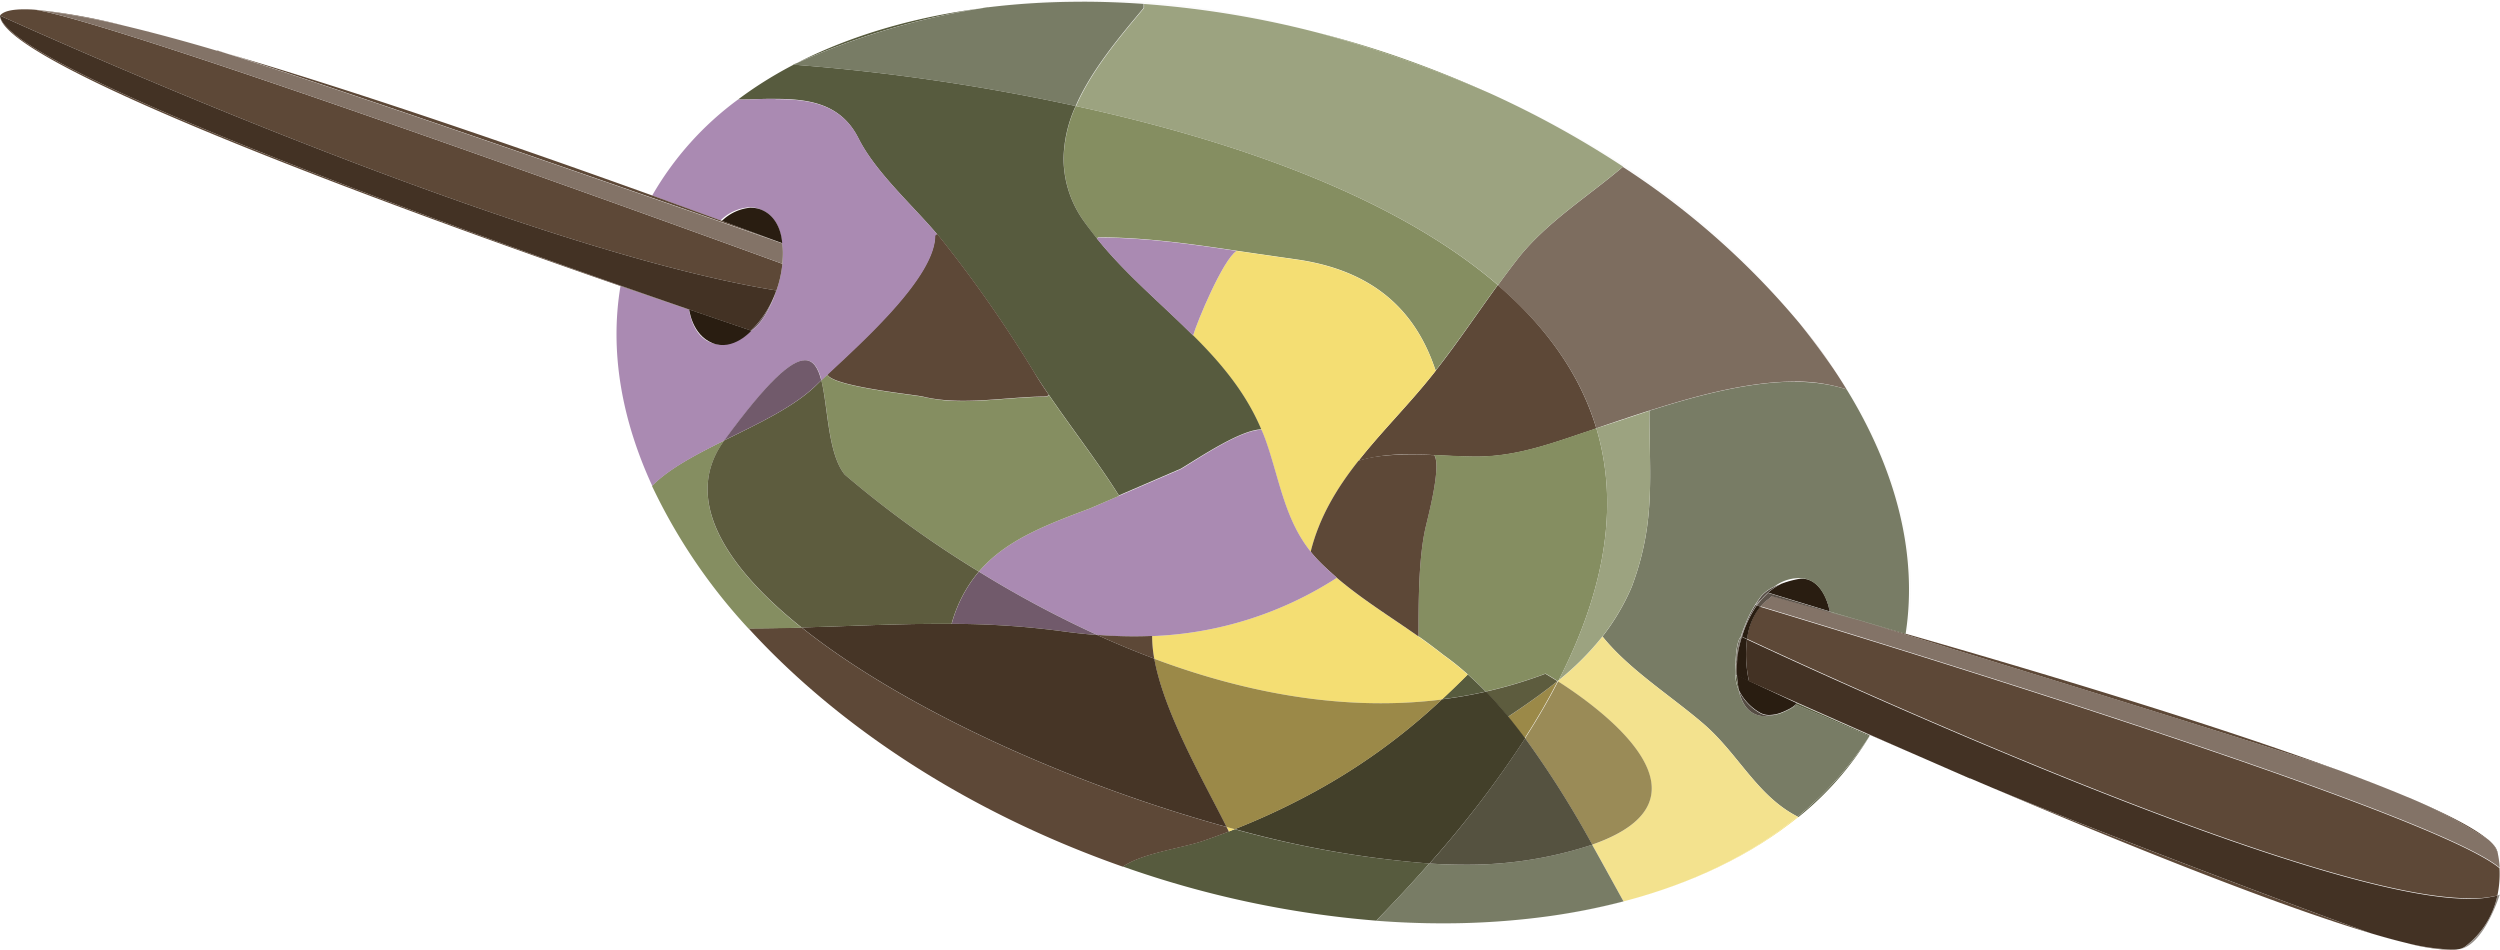 <svg xmlns="http://www.w3.org/2000/svg" viewBox="0 -0.004 449.47 170.791"><title>Depositphotos_130345390_11</title><g data-name="Layer 2"><g data-name="—ÎÓÈ_1"><path d="M432.9 169.61a35.72 35.72 0 0 0 7.6 1.17 8 8 0 0 0 1.5-.12h-.08c-.38 0-.78.05-1.21.05a37.68 37.68 0 0 1-7.8-1.11zm15.32-17.79a5.32 5.32 0 0 1 .86 1.64 2.92 2.92 0 0 0-.86-1.64zm-15.46-8.51a87.65 87.65 0 0 1 14.6 7.68c-2.52-2.16-7.71-4.8-14.61-7.7zm-75.33-2c23.75 10.1 51.44 21.3 68.91 26.5-2.93-.93-47.46-17.48-68.91-26.5zm-43-18.86c1.9.86 4.86 2.19 8.62 3.86 3.66 1.63 8.1 3.6 13.07 5.78 5.47 2.39 11.59 5.05 18.06 7.82h-.08c-16-6.94-33.48-14.69-39.72-17.47zm-2.24-1h.1-.1zm22.21-9.87c26 8 74.9 23 86.29 27-23.19-8.55-55.7-18.25-78.07-24.65l-8.26-2.35zM316.5 109a11.32 11.32 0 0 0-2.4 5.85c10.41 4.88 100.4 46.64 129.86 46.64A18.6 18.6 0 0 0 449 161a18.69 18.69 0 0 0 .38-4.91c-12.58-10.55-121.86-43.67-132.91-47z" fill="#5d4837"/><path d="M336.08 132.4a61.76 61.76 0 0 1-12.89 14.42l.15.07a55.84 55.84 0 0 0 12.75-14.49zm-13-6l-.06.14a5.52 5.52 0 0 1-1.66 1.16c-.22.12-.44.23-.66.34a13.32 13.32 0 0 0 2.36-1.27l13 5.58.06-.15c-5-2.18-9.41-4.15-13.07-5.78zm-11-6.65a8.41 8.41 0 0 0 .57 4.38q-.09-.42-.16-.9a12.91 12.91 0 0 1-.27-1.7l-.13-.06v-1.69zm17-9.75l5.32 1.63 8.26 2.35-13.58-4zm-5.44-6a3 3 0 0 0-.38 0 5.06 5.06 0 0 1 1 .11c1.87.17 3.08 1.68 3.82 3.15-1.37-3-3.57-3.27-4.46-3.27z" fill="#575b3e"/><path d="M323.55 58.08q3.25 4 6.15 8.26-2.81-4.19-6.15-8.26zm-54.27-6.81c-3.71 5.1-7.22 10.35-11.11 15.31l-.41.54c-4.3 5.45-9.28 10.35-13.52 15.72a30.36 30.36 0 0 1 9.24-1.12c1.46 0 2.93 0 4.38.11 2.73.11 5.36.27 7.58.27 7.42 0 13.9-2.51 20.86-4.83l.7-.27c-3-10-9.32-18.54-17.71-25.77z" fill="#5d4837"/><path d="M323.18 146.82c-9.42 7.72-20.53 12.41-31.3 15.24 12.28-3.21 23-8.33 31.44-15.18l-.15-.07zm-43-24.48l-.16.13h.07l.09-.18z" fill="#f4de73"/><path d="M287 77l-.7.23c-7 2.32-13.44 4.83-20.86 4.83-2.22 0-4.85-.16-7.58-.27 1.35 2-1.21 11.41-1.62 13.28-1.23 5.63-1.2 13.59-1.2 19.32 1.54 1.08 3 2.19 4.5 3.36a48.74 48.74 0 0 1 4.33 3.47q1.66 1.47 3.24 3.1a80.09 80.09 0 0 0 10.76-3.22s.85.48 2.19 1.34l.16-.13c9.11-17.77 10.56-32.72 6.79-45.3z" fill="#858e61"/><path d="M193.41 19.09a23.76 23.76 0 0 0-2.18 9.53 19.42 19.42 0 0 0 3.7 11.24c.72 1 1.49 2.06 2.28 3l.25-.2c8.26 0 16.6 1.17 24.85 2.41 3.45.51 6.88 1 10.28 1.49 12.36 1.65 21.35 7.54 25.46 19.89l.12.09c3.89-5 7.41-10.21 11.11-15.31-19.35-16.67-49.72-26.49-75.87-32.18zM236.9 5.87a232.81 232.81 0 0 1 30.83 10.88q-7.27-3.3-15-6.06T236.9 5.87z" fill="#858e61"/><path d="M291.88 162.05a118.38 118.38 0 0 1-13.22 2.64 117.08 117.08 0 0 0 13.23-2.63zm-69.86-13l-1.09.43q-2.28.88-4.61 1.68c-3.89 1.33-11 2.21-14.43 4.63a179.59 179.59 0 0 0 45.65 9.74h-.12q5.13-5.27 9.55-10.29a182.67 182.67 0 0 1-34.97-6.16zm41.85-27.81c-1.56 1.56-3.1 3-4.63 4.47q3.93-.49 7.87-1.37-1.58-1.62-3.24-3.1z" fill="#575b3e"/><path d="M220.52 148.67l.36.71.05.12 1.09-.43-1.5-.41zm19.82-44.8a65.65 65.65 0 0 1-33.21 10.49v.07a22.75 22.75 0 0 0 .38 4c12.61 4.71 26.51 8 40.75 8a88.12 88.12 0 0 0 11-.67c1.54-1.42 3.07-2.91 4.63-4.47a48.74 48.74 0 0 0-4.33-3.47c-1.46-1.17-3-2.28-4.5-3.36-4.93-3.47-10.13-6.66-14.7-10.56z" fill="#f4de73"/><path d="M258.17 66.58l-.41.54c-4.3 5.45-9.28 10.35-13.52 15.72-3.82 4.83-7 10-8.6 16.36-4.53-5.63-5.53-12.46-7.85-19.33-.3-.89-.63-1.76-1-2.6-2.8-6.65-7.31-12-12.29-16.93.71-2.49 5.36-13.64 7.81-15.23 3.45.51 6.88 1 10.28 1.49 12.36 1.65 21.35 7.54 25.46 19.89z" fill="#f4de73"/><path d="M257.86 81.83c1.35 2-1.21 11.41-1.62 13.28-1.23 5.63-1.2 13.59-1.2 19.32-4.93-3.47-10.13-6.66-14.7-10.56-1.12-1-2.19-1.94-3.22-3a20.45 20.45 0 0 1-1.48-1.68c1.58-6.32 4.78-11.53 8.6-16.36 3.76-1.24 8.84-1.2 13.62-1z" fill="#5d4837"/><path d="M226.8 77.27c-3.76 0-11.32 5.18-14.46 7.06l-11.15 4.81-5.19 2.25c-8.17 3.06-15.23 5.77-20 11.37a192.22 192.22 0 0 0 21.3 11.4q3.37.26 6.62.26 1.5 0 3-.06h.23a65.65 65.65 0 0 0 33.21-10.49c-1.12-1-2.19-1.94-3.22-3a20.45 20.45 0 0 1-1.48-1.68c-4.53-5.63-5.53-12.46-7.85-19.33-.3-.89-.63-1.76-1-2.6z" fill="#aa8ab2"/><path d="M197.28 114.17c3.3 1.5 6.72 2.92 10.24 4.24a22.75 22.75 0 0 1-.38-4v-.07h-.23q-1.48.06-3 .06-3.26 0-6.62-.26zm-53.16-1.36c-3.17.09-6.35.15-9.55.15 16 17.53 39.09 32.87 66.8 42.68l.52.18c3.43-2.42 10.54-3.3 14.43-4.63q2.32-.8 4.61-1.68l-.05-.12-.36-.71c-28.4-7.81-58.32-21.41-76.4-35.87z" fill="#5d4837"/><path d="M177.62 1.33c-17.75 2.18-33.31 7.83-44.93 16.56 1.1 0 2.23 0 3.36-.06s2.22-.06 3.33-.06c6 0 11.71.83 14.85 6.9l.09.17c3 6 9.56 11.88 14.09 17.19q.41.47.78.93a229.38 229.38 0 0 1 16.73 24c.83 1.32 1.72 2.67 2.64 4 4.1 6 8.93 12.23 12.6 18.1l11.15-4.81c3.14-1.88 10.7-7 14.46-7.06-2.8-6.65-7.31-12-12.29-16.93-5.78-5.77-12.19-11.06-17.29-17.44-.79-1-1.56-2-2.28-3a19.42 19.42 0 0 1-3.7-11.24 23.76 23.76 0 0 1 2.18-9.53 372.11 372.11 0 0 0-50.77-7.44 132.2 132.2 0 0 1 35-10.32z" fill="#575b3e"/><path d="M197.46 42.7c8.26 0 16.6 1.17 24.85 2.41-2.45 1.59-7.1 12.74-7.81 15.23-5.78-5.77-12.19-11.06-17.29-17.44z" fill="#aa8ab2"/><path d="M130.21 79.18c-5 2.49-9.88 5-13 8.16A101.68 101.68 0 0 0 134.57 113c3.19 0 6.37-.06 9.55-.15-14.4-11.51-21.29-23.55-13.91-33.63zm18.53-11.85l-1.09 1c1.26 4.8 1.15 13.13 4.21 17A187.39 187.39 0 0 0 176 102.76c4.78-5.6 11.83-8.31 20-11.37l5.2-2.24c-3.67-5.87-8.5-12.08-12.6-18.1l-.41.28c-4.69 0-10 .77-15 .77a30.13 30.13 0 0 1-7.3-.77c-2-.4-16.42-1.87-17.13-4z" fill="#858e61"/><path d="M188.58 71l-.41.28c-7 0-15.36 1.74-22.3 0-2-.4-16.42-1.87-17.13-4 6.4-6 19.36-17.57 19.36-25l.33-.28q.41.47.78.93a229.38 229.38 0 0 1 16.73 24c.83 1.41 1.72 2.76 2.64 4.07z" fill="#5d4837"/><path d="M139.38 17.77c-1.11 0-2.22 0-3.33.06s-2.26.06-3.36.06a55.93 55.93 0 0 0-15.44 17.27l12.28 4.47a8.16 8.16 0 0 1 5.27-2.37 5 5 0 0 1 1.67.29l.4.16c3.47 1.42 3.7 5.64 3.72 6a14.72 14.72 0 0 1 .15 2.09q0 .79-.08 1.61a20 20 0 0 1-1.07 4.79s-1.64 5.38-4.49 7.24h-.07a8.26 8.26 0 0 1-5.4 2.5 5 5 0 0 1-1.68-.29c-2.11-.74-3.49-2.85-4-5.62l.1-.3c-3.53-1.21-7.76-2.66-12.51-4.31v.12c-1.93 11.61.2 23.83 5.72 35.8 3.13-3.13 8-5.66 13-8.16 7.79-10.64 12-14.41 14.51-14.41 1.52 0 2.36 1.44 2.93 3.6l1.09-1c6.4-6 19.36-17.57 19.36-25l.33-.28c-4.53-5.31-11.08-11.18-14.09-17.19l-.09-.17c-3.14-6.07-8.86-6.9-14.85-6.9z" fill="#aa8ab2"/><path d="M140.59 43.72l.07 3.69q.08-.82.08-1.61a14.72 14.72 0 0 0-.15-2.09zM39 9.08h.12C59.77 15.41 140.6 43.69 140.6 43.69l-10.83-4-.23-.08-12.28-4.47C96 27.48 64.16 16.36 39 9.08zM6.44 1.75A149.58 149.58 0 0 1 22.28 4.6 106.58 106.58 0 0 0 6.44 1.75zm-2-.08C2.16 1.67.64 2 0 2.79.11 11.55 72.82 38 111.51 51.41c4.75 1.65 9 3.1 12.51 4.31 6.34 2.15 10.39 3.5 11 3.71C131.47 58.23 1 14.32 0 2.8c0 0 91.15 41.64 139.59 49.42a20 20 0 0 0 1.07-4.79C140.29 47.29 21.83 4 6.18 1.73q-.94-.06-1.76-.06z" fill="#5d4837"/><path d="M139.59 52.21a18 18 0 0 1-4.59 7.22h.07c2.85-1.86 4.49-7.24 4.49-7.24z" fill="#695361"/><path d="M0 2.8c1 11.52 131.47 55.43 135 56.63a18 18 0 0 0 4.56-7.22C91.15 44.43 0 2.8 0 2.8z" fill="#433224"/><path d="M135 37.33a8.39 8.39 0 0 0-5.21 2.38l10.83 4c0-.36-.25-4.58-3.72-6a5 5 0 0 0-1.87-.36z" fill="#291d11"/><path d="M123.92 55.64l11.18 3.81s-3.29 3.73-7 2.23-4.18-6.04-4.18-6.04z" fill="#291d11"/><path d="M312.31 121.52c0 .54.09 1.09.17 1.66q.07.47.16.9a9.25 9.25 0 0 0 3.72 4 3.2 3.2 0 0 0 1.74.46 6.31 6.31 0 0 0 1.88-.33 10.9 10.9 0 0 0 1.43-.62 5.52 5.52 0 0 0 1.66-1.16l-8.56-4-2.14-1zM329 109.94h.12-.12zm-13.14-1.1a19.85 19.85 0 0 0-2.67 5.62l.93.44a11.32 11.32 0 0 1 2.4-5.85l-.66-.2zm8.1-4.79a4.45 4.45 0 0 0-.92.1 18.2 18.2 0 0 0-2.71.77 11.5 11.5 0 0 0-3.55 2.74l1.17-1.1 11 3.36a11.51 11.51 0 0 0-.84-2.71c-.74-1.47-1.94-3-3.82-3.15h-.36z" fill="#291d11"/><path d="M426.35 167.83h.06c1.17.36 3.68 1.11 6.5 1.76-2-.47-4.17-1.07-6.56-1.78zm23.09-7l-.44.17a15.53 15.53 0 0 1-5.85 9.23 2.81 2.81 0 0 1-1.18.47c4.58-.56 7.44-9.83 7.44-9.83zM354.25 140l3.18 1.36-3.18-1.36z" fill="#291d11" opacity=".502"/><path d="M314.09 114.9a22.74 22.74 0 0 0 .36 7.58c6.23 2.77 23.7 10.52 39.72 17.47h.08l3.18 1.36c21.45 9 66 25.56 68.91 26.5 2.39.71 4.59 1.31 6.56 1.78a37.68 37.68 0 0 0 7.8 1.11c.42 0 .83 0 1.21-.05h.09a2.81 2.81 0 0 0 1.18-.47A15.53 15.53 0 0 0 449 161a18.6 18.6 0 0 1-5.07.59c-29.46 0-119.45-41.76-129.86-46.64z" fill="#433224"/><path d="M312.6 116.61c-.19.84-.32 1.62-.42 2.31V120c0 .5 0 1 .07 1.47h.1a20.89 20.89 0 0 1 .29-4.91z" fill="#433224"/><path d="M312.18 118.92c0 .28-.07.55-.1.8v1.69l.13.06c0-.48-.07-1-.07-1.47v-1.08z" fill="#403c27"/><path d="M313.17 114.46c-.23.74-.42 1.46-.57 2.15a20.89 20.89 0 0 0-.29 4.91l2.14 1a22.74 22.74 0 0 1-.36-7.58l-.93-.44z" fill="#291d11"/><path d="M22.28 4.6C27.31 5.81 33 7.33 39 9.08c-6.37-1.95-12-3.4-16.7-4.47zM5.7 1.67l.48.06h.26l-.74-.06z" fill="#efefef" opacity=".259"/><path fill="#bca4c2" d="M140.66 47.42v.01-.01z"/><path d="M6.18 1.73C21.83 4 140.29 47.29 140.66 47.43l-.07-3.69S59.76 15.44 39.1 9.11h-.12C33 7.33 27.31 5.81 22.28 4.6A149.58 149.58 0 0 0 6.44 1.75h-.26z" fill="#837367"/><path d="M449.08 153.46v.05a15 15 0 0 1 .33 2.54 7.64 7.64 0 0 0-.36-2.61zm-1.7-2.45a8.87 8.87 0 0 1 .85.82 4.23 4.23 0 0 0-.85-.82zm-26.63-12.39c4.38 1.62 8.43 3.19 12 4.7-3.41-1.48-7.41-3.08-12-4.7zm-102.26-31.44l.22.06-.22-.06z" fill="#efefef" opacity=".259"/><path d="M318.49 107.18l-.33.37a8.37 8.37 0 0 0-1.66 1.45c11 3.33 120.33 36.45 132.91 47a15 15 0 0 0-.33-2.54v-.05a5.32 5.32 0 0 0-.86-1.64 8.87 8.87 0 0 0-.85-.82 87.65 87.65 0 0 0-14.6-7.68c-3.58-1.5-7.63-3.08-12-4.7-11.39-4-60.26-19-86.29-27l-5.29-1.49-10.42-2.88-.22-.06z" fill="#837367"/><path d="M329.1 110v.14l5.29 1.49-5.29-1.63z" fill="#7e816c"/><path d="M317.95 106.58l-1.17 1.1a14.23 14.23 0 0 0-.93 1.17l.66.2a8.37 8.37 0 0 1 1.66-1.49l.33-.37.22.06 10.42 2.88v-.14h-.12l-11-3.36z" fill="#5c534a"/><path d="M278.66 164.7a138.47 138.47 0 0 1-19.27 1.3q-5.82 0-11.85-.46a111.75 111.75 0 0 0 11.45.52 140.23 140.23 0 0 0 19.67-1.37zm57.47-32.38v.08l.05-.08zM320.75 128c-.25.1-.5.2-.77.28s-.47.15-.71.22a7.18 7.18 0 0 0 1.48-.5zm2.52-24a7.36 7.36 0 0 0-4.17 1.49c.36-.18.77-.36 1.23-.53a11.24 11.24 0 0 1 2.93-1zm-26.32-30.28l-.41.13.41-.13zm.42-.13h-.05.05zm25.36-5c-8.06 0-17.11 2.36-25.18 4.91 8.07-2.55 17.12-4.91 25.18-4.91zm0 0zm7-2.28q1.21 1.8 2.32 3.62c8.82 14.43 12.79 29.57 10.71 43.83v.16h.1s5.3-20.83-13-47.49l-.1-.15zm-62-49.59a176.4 176.4 0 0 1 24 13.21c-6.15 5.27-13.83 10-19 16.66 5.17-6.65 12.85-11.39 19-16.66a141.79 141.79 0 0 1 31.79 28.12c-13.28-16.49-31-30.44-55.82-41.32zM196.15 0a128.73 128.73 0 0 0-18.53 1.33 139.51 139.51 0 0 1 17-1q5.45 0 11.08.4v.73c-4.44 5.28-9.44 11.26-12.23 17.64 2.79-6.38 7.79-12.36 12.23-17.64V.73a174.33 174.33 0 0 1 31.2 5.14h-.08A150.27 150.27 0 0 0 196.15 0z" fill="#efefef" opacity=".22"/><path d="M313.82 112.32c-.19.45-.38.91-.54 1.38q-.15.41-.27.82l.09-.08c.22-.76.46-1.47.72-2.12z" fill="#7d6d5f"/><path d="M322.74 68.62c-8.06 0-17.11 2.36-25.18 4.91l-.19.06h-.05l-.37.12-.41.13c0 4.18.14 7.88.14 11.4 0 6.68-.49 12.74-3.31 20.27a40.12 40.12 0 0 1-5.26 8.92c4.73 5.92 12.52 10.82 18.22 15.75 6.24 5.4 9.58 12.91 16.85 16.63a61.76 61.76 0 0 0 12.89-14.42v-.08l-13-5.58a13.32 13.32 0 0 1-2.36 1.27 7.18 7.18 0 0 1-1.48.5 7.27 7.27 0 0 1-1.83.25c-2 0-4-1.07-4.8-4.66a8.41 8.41 0 0 1-.57-4.38c0-1.8.21-4.5.93-5.22q.13-.41.27-.82c.17-.47.35-.93.54-1.38a20.38 20.38 0 0 1 2.89-5.16 7 7 0 0 1 2.38-1.7 7.36 7.36 0 0 1 4.17-1.49 3 3 0 0 1 .38 0c.9 0 3.09.32 4.46 3.27a12.49 12.49 0 0 1 1 2.76l13.58 4v-.16C344.81 99.53 340.84 84.39 332 70a29.42 29.42 0 0 0-9.27-1.34z" fill="#787c65"/><path d="M291.76 30c-6.15 5.27-13.83 10-19 16.66a175.71 175.71 0 0 0-3.48 4.65C277.67 58.5 284 67 287 77c2.88-1 6.11-2.09 9.54-3.19l.41-.13.37-.12h.05l.19-.06c8.07-2.55 17.12-4.91 25.18-4.91A29.42 29.42 0 0 1 332 70q-1.11-1.82-2.32-3.62-2.91-4.23-6.15-8.26A141.79 141.79 0 0 0 291.76 30z" fill="#7d6d5f"/><path d="M288.11 114.44a50.13 50.13 0 0 1-7.9 7.9l-.09.18c7.53 4.81 30 21 6.12 29.35 2 3.49 3.83 6.93 5.64 10.19 10.77-2.82 21.88-7.52 31.3-15.24-7.27-3.72-10.61-11.22-16.85-16.63-5.7-4.93-13.49-9.83-18.22-15.75z" fill="#f3e28e"/><path d="M296.54 73.85A920.99 920.99 0 0 1 287 77c3.77 12.58 2.33 27.53-6.79 45.3a50.13 50.13 0 0 0 7.9-7.9 40.12 40.12 0 0 0 5.26-8.92c2.82-7.52 3.31-13.59 3.31-20.27 0-3.53-.14-7.23-.14-11.4z" fill="#9ca380"/><path d="M205.69.71v.73c-4.44 5.28-9.44 11.26-12.23 17.64 26.15 5.69 56.51 15.51 75.87 32.18 1.14-1.57 2.29-3.12 3.48-4.65 5.17-6.65 12.85-11.39 19-16.66a176.4 176.4 0 0 0-24-13.21A232.81 232.81 0 0 0 236.9 5.87 174.33 174.33 0 0 0 205.69.71z" fill="#9ca380"/><path d="M286.24 151.86a71.61 71.61 0 0 1-22.76 3.6c-2.1 0-4.28-.07-6.52-.21q-4.43 5-9.55 10.29h.12q6 .46 11.85.46a138.47 138.47 0 0 0 19.28-1.31 118.38 118.38 0 0 0 13.22-2.64c-1.81-3.26-3.68-6.7-5.64-10.19z" fill="#787c65"/><path d="M194.61.31a139.51 139.51 0 0 0-17 1 132.2 132.2 0 0 0-35 10.32 372.11 372.11 0 0 1 50.77 7.44c2.79-6.38 7.79-12.36 12.23-17.64V.7q-5.62-.4-11.08-.4z" fill="#787c65"/><path d="M312.64 124.11c.77 3.58 2.76 4.66 4.8 4.66a7.27 7.27 0 0 0 1.83-.25c.24-.06.48-.14.71-.22a6.31 6.31 0 0 1-1.88.33 3.2 3.2 0 0 1-1.74-.46 9.25 9.25 0 0 1-3.72-4zm15.48-16.89a11.51 11.51 0 0 1 .84 2.71h.12a12.49 12.49 0 0 0-1-2.76zm-7.8-2.29c-.46.17-.87.35-1.23.53a7 7 0 0 0-2.38 1.7 20.38 20.38 0 0 0-2.89 5.16c-.26.65-.5 1.36-.72 2.12h.06a19.85 19.85 0 0 1 2.67-5.62l-.25-.07 1.17-1.1a11.5 11.5 0 0 1 3.55-2.74z" fill="#544b42"/><path d="M313.1 114.44l-.09.08a19.56 19.56 0 0 0-.83 4.41c.1-.69.23-1.48.42-2.31a22.05 22.05 0 0 1 .5-2.17z" fill="#695c51"/><path d="M313 114.52c-.73.72-.9 3.42-.93 5.22 0-.25.06-.52.1-.8a19.56 19.56 0 0 1 .83-4.41z" fill="#666353"/><path d="M313.11 114.43a22.05 22.05 0 0 0-.5 2.17c.15-.69.34-1.41.57-2.15h-.06z" fill="#544b42"/><path d="M329 109.94zm-12.19-2.26l-1.17 1.1.25.07a14.23 14.23 0 0 1 .93-1.17z" fill="#7c756e"/><path d="M169.14 112.15c-5.7 0-11.4.2-17.11.4 5.71-.2 11.41-.4 17.11-.4zm0 0z" fill="#291d11" opacity=".439"/><path d="M280 122.47c-2.75 2.22-5.73 4.3-8.9 6.41q1.56 1.88 3 3.87 3.38-5.26 5.93-10.23h-.07z" fill="#9b8948"/><path d="M277.86 121.13a80.09 80.09 0 0 1-10.76 3.22c1.4 1.44 2.75 2.95 4 4.52 3.17-2.11 6.15-4.19 8.9-6.41-1.34-.85-2.19-1.34-2.19-1.34z" fill="#5d5c3e"/><path d="M267.11 124.36q-3.94.88-7.87 1.37A111.21 111.21 0 0 1 235 143.05a126.64 126.64 0 0 1-13 6 182.67 182.67 0 0 0 35 6.2 188.9 188.9 0 0 0 17.22-22.5q-1.48-2-3-3.87c-1.3-1.58-2.64-3.09-4-4.52z" fill="#43402a"/><path d="M207.51 118.41c1.74 9.74 9 22.29 13 30.26l1.5.41a126.64 126.64 0 0 0 13-6 111.21 111.21 0 0 0 24.23-17.32 88.12 88.12 0 0 1-11 .67c-14.25 0-28.15-3.29-40.75-8z" fill="#9b8948"/><path d="M176 102.76a24.64 24.64 0 0 0-4.9 9.4 151.15 151.15 0 0 1 19.64 1.29q3.34.47 6.56.72a192.22 192.22 0 0 1-21.3-11.4z" fill="#715a6b"/><path d="M169.15 112.15c-5.7 0-11.4.2-17.11.4-2.63.09-5.27.18-7.91.25 18.08 14.45 48 28.06 76.4 35.87-4-8-11.27-20.52-13-30.26-3.52-1.32-6.94-2.74-10.24-4.24q-3.22-.25-6.56-.72a151.15 151.15 0 0 0-19.64-1.29h-1.93z" fill="#463526"/><path d="M147.65 68.37l-.74.73c-4 4-10.51 7-16.7 10.08-7.38 10.08-.49 22.12 13.91 33.63 2.64-.07 5.27-.16 7.91-.25 5.72-.2 11.41-.4 17.11-.4h1.94a24.64 24.64 0 0 1 4.9-9.4 187.39 187.39 0 0 1-24.11-17.44c-3.06-3.83-3-12.16-4.21-17z" fill="#5d5c3e"/><path d="M144.72 64.76c-2.47 0-6.72 3.77-14.51 14.41 6.2-3.06 12.69-6.08 16.7-10.08l.74-.73c-.56-2.16-1.4-3.6-2.93-3.6z" fill="#715a6b"/><path d="M280.12 122.51q-2.56 5-5.93 10.23a176.74 176.74 0 0 1 12.06 19.11c23.91-8.34 1.41-24.54-6.12-29.35z" fill="#9a8b57"/><path d="M274.19 132.75a188.9 188.9 0 0 1-17.19 22.5c2.24.14 4.42.21 6.52.21a71.61 71.61 0 0 0 22.76-3.6 176.74 176.74 0 0 0-12.06-19.11z" fill="#555240"/></g></g></svg>